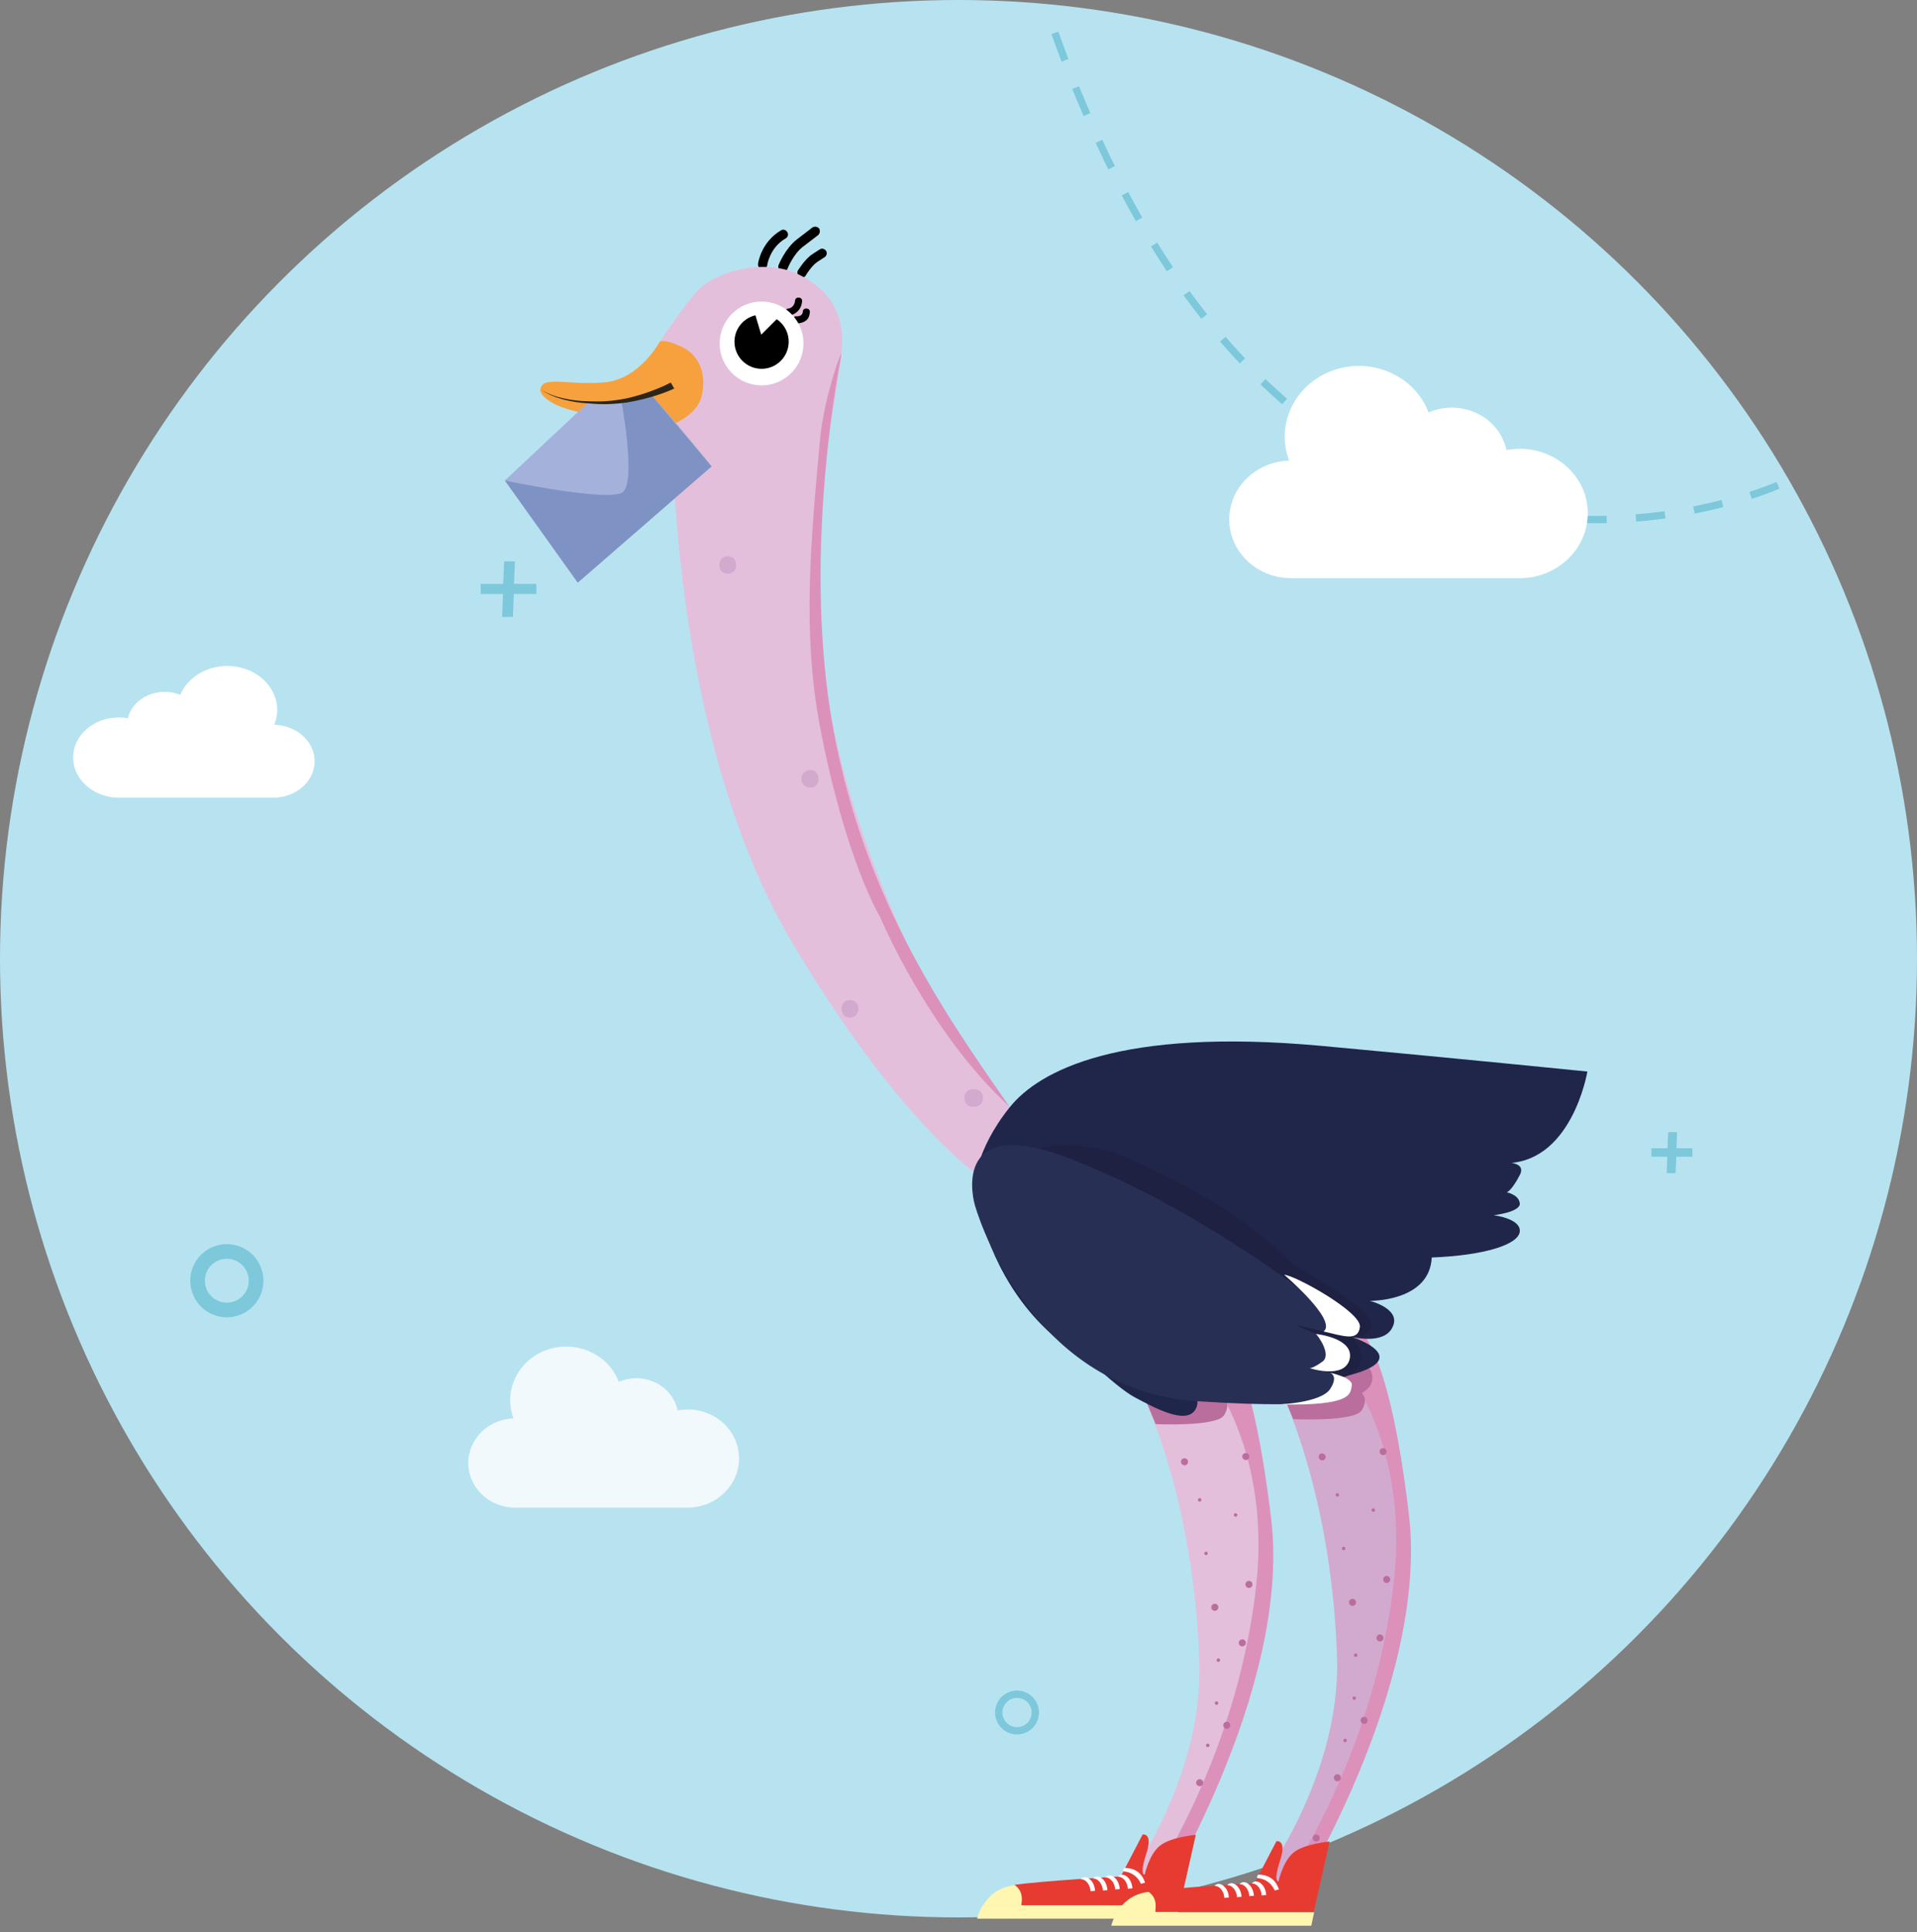 <svg width="262" height="264" viewBox="0 0 262 264" fill="none" xmlns="http://www.w3.org/2000/svg">
<rect x="0" y="0" width="262" height="264" fill="#808080" stroke="none"/>
<circle cx="131" cy="131" r="131" fill="#B7E3F0"/>
<path d="M70.212 77.006L70.219 76.85H70.062H69.188H69.043L69.038 76.994L68.918 79.928H66H65.85V80.078V80.862V81.012H66H68.906L68.788 83.994L68.781 84.15H68.938H69.812H69.957L69.962 84.006L70.082 81.012H73H73.15V80.862V80.078V79.928H73H70.094L70.212 77.006Z" fill="#7DC8DB" stroke="#7DC8DB" stroke-width="0.3"/>
<path d="M229.052 155.006L229.058 154.85H228.902H228.277H228.133L228.127 154.994L228.043 157.048H226H225.85V157.198V157.759V157.909H226H228.031L227.948 159.994L227.942 160.15H228.098H228.723H228.867L228.873 160.006L228.957 157.909H231H231.15V157.759V157.198V157.048H231H228.969L229.052 155.006Z" fill="#7DC8DB" stroke="#7DC8DB" stroke-width="0.3"/>
<circle cx="31" cy="175" r="4" stroke="#7DC8DB" stroke-width="2"/>
<circle cx="139" cy="234" r="2.5" stroke="#7DC8DB"/>
<path d="M243 66.303C243 66.303 176.598 96.449 144 4" stroke="#7DC8DB" stroke-dasharray="4 4"/>
<path d="M207.734 61.329C207.12 61.329 206.507 61.387 205.893 61.504C205.433 59.342 203.96 57.473 201.874 56.48C199.787 55.487 197.363 55.428 195.246 56.363C193.344 51.339 187.514 48.769 182.268 50.58C177.021 52.391 174.291 57.94 176.193 62.935C171.591 63.081 167.939 66.703 168.001 71.084C168.062 75.466 171.836 79 176.438 79H207.703C212.827 79 217 75.028 217 70.15C217.031 65.301 212.858 61.329 207.734 61.329Z" fill="white"/>
<path d="M94.003 192.594C93.54 192.594 93.076 192.638 92.613 192.727C92.266 191.087 91.153 189.669 89.578 188.916C88.003 188.162 86.172 188.118 84.574 188.827C83.137 185.016 78.735 183.066 74.774 184.44C70.812 185.814 68.75 190.024 70.186 193.813C66.711 193.924 63.954 196.671 64.001 199.995C64.047 203.319 66.897 206 70.372 206H93.98C97.849 206 101 202.986 101 199.286C101.023 195.608 97.872 192.594 94.003 192.594Z" fill="white" fill-opacity="0.8"/>
<path d="M16.24 98.031C16.654 98.031 17.067 98.068 17.48 98.14C17.79 96.799 18.782 95.638 20.187 95.022C21.592 94.406 23.225 94.369 24.65 94.95C25.932 91.831 29.858 90.236 33.391 91.36C36.925 92.484 38.764 95.928 37.482 99.029C40.582 99.119 43.041 101.367 42.999 104.087C42.958 106.806 40.417 109 37.317 109H16.261C12.81 109 10 106.534 10 103.507C9.979 100.497 12.79 98.031 16.24 98.031Z" fill="white"/>
<g clip-path="url(#clip0)">
<path d="M104.231 36.776C104.183 36.776 104.183 36.776 104.135 36.776C103.798 36.727 103.558 36.39 103.606 36.053C103.606 35.909 104.039 33.069 106.734 31.481C107.023 31.289 107.408 31.385 107.601 31.722C107.793 32.011 107.697 32.396 107.36 32.588C105.194 33.84 104.857 36.198 104.857 36.246C104.809 36.535 104.568 36.776 104.231 36.776Z" fill="black"/>
<path d="M107.023 37.113C106.926 37.113 106.878 37.113 106.782 37.065C106.445 36.92 106.301 36.583 106.397 36.246C106.445 36.15 107.311 33.936 108.948 32.685C110.44 31.529 111.017 31.096 111.017 31.096C111.306 30.904 111.691 30.952 111.932 31.193C112.124 31.481 112.076 31.866 111.836 32.107C111.836 32.107 111.258 32.54 109.766 33.695C108.418 34.706 107.648 36.679 107.648 36.679C107.552 36.968 107.311 37.113 107.023 37.113Z" fill="black"/>
<path d="M109.622 37.931C109.526 37.931 109.381 37.883 109.285 37.834C108.996 37.642 108.9 37.257 109.044 36.968C109.092 36.92 110.007 35.38 111.066 34.706L112.028 34.08C112.317 33.888 112.702 33.984 112.895 34.273C113.087 34.562 112.991 34.947 112.702 35.139L111.74 35.765C111.066 36.198 110.344 37.257 110.151 37.594C110.055 37.786 109.863 37.931 109.622 37.931Z" fill="black"/>
<path d="M109.14 37.498C104.664 35.284 97.637 36.92 94.99 40.097C92.343 43.273 89.359 47.942 89.359 47.942L91.236 58.001C91.236 58.001 91.814 58.53 91.91 60.023C91.91 60.023 91.862 101.27 108.322 128.897C124.783 156.523 136.286 162.395 136.286 162.395L142.639 174.235L148.896 159.555L138.018 151.373C138.018 151.373 126.997 140.352 117.804 113.591C107.889 84.569 112.461 65.413 114.868 49.578C115.349 46.161 115.782 40.77 109.14 37.498Z" fill="#E3BFDC"/>
<path d="M107.744 43.129C107.504 43.129 107.263 42.936 107.263 42.696C107.263 42.455 107.456 42.214 107.696 42.166C107.841 42.166 108.563 42.022 108.659 41.107C108.659 40.819 108.9 40.626 109.188 40.674C109.477 40.674 109.67 40.915 109.622 41.203C109.477 42.599 108.37 43.081 107.744 43.129Z" fill="black"/>
<path d="M108.9 44.188C108.852 44.188 108.804 44.188 108.755 44.188C108.467 44.188 108.274 43.947 108.322 43.658C108.322 43.418 108.563 43.177 108.852 43.225C108.948 43.225 109.285 43.225 109.526 43.033C109.622 42.936 109.718 42.792 109.718 42.599C109.718 42.311 109.959 42.118 110.248 42.166C110.536 42.166 110.729 42.407 110.681 42.696C110.633 43.177 110.488 43.562 110.151 43.803C109.718 44.14 109.141 44.188 108.9 44.188Z" fill="black"/>
<path d="M104.087 52.659C107.25 52.659 109.814 50.094 109.814 46.931C109.814 43.768 107.25 41.204 104.087 41.204C100.924 41.204 98.359 43.768 98.359 46.931C98.359 50.094 100.924 52.659 104.087 52.659Z" fill="white"/>
<path d="M104.087 49.771C105.815 49.771 107.215 48.37 107.215 46.642C107.215 44.915 105.815 43.514 104.087 43.514C102.359 43.514 100.958 44.915 100.958 46.642C100.958 48.37 102.359 49.771 104.087 49.771Z" fill="black"/>
<path d="M104.087 50.396C106.134 50.396 107.793 48.737 107.793 46.69C107.793 44.644 106.134 42.984 104.087 42.984C102.04 42.984 100.381 44.644 100.381 46.69C100.381 48.737 102.04 50.396 104.087 50.396Z" fill="black"/>
<path d="M102.884 41.877L104.039 45.728L106.301 43.466L102.884 41.877Z" fill="white"/>
<path d="M173.827 187.423C173.827 187.423 181.913 201.814 182.731 226.408C183.309 243.831 170.939 259.185 170.939 259.185H175.993C175.993 259.185 186.678 239.403 189.855 228.189C192.887 217.456 192.405 195.316 185.812 184.439C179.17 173.561 173.827 187.423 173.827 187.423Z" fill="#D3AACF"/>
<path d="M183.02 185.834C183.02 185.834 192.598 196.279 190.528 215.819C187.785 241.232 174.164 259.521 174.164 259.521L176.619 260.195C176.619 260.195 195.389 230.499 192.55 206.867C189.758 183.283 185.571 181.599 185.571 181.599L183.02 185.834Z" fill="#DC91BB"/>
<path d="M181.191 199.07C181.191 199.311 180.999 199.551 180.71 199.551C180.469 199.551 180.229 199.359 180.229 199.07C180.229 198.781 180.421 198.589 180.71 198.589C180.999 198.637 181.191 198.83 181.191 199.07Z" fill="#BA6E9D"/>
<path d="M187.689 206.578C187.822 206.578 187.93 206.471 187.93 206.338C187.93 206.205 187.822 206.097 187.689 206.097C187.556 206.097 187.448 206.205 187.448 206.338C187.448 206.471 187.556 206.578 187.689 206.578Z" fill="#BA6E9D"/>
<path d="M182.779 204.509C182.912 204.509 183.02 204.401 183.02 204.268C183.02 204.135 182.912 204.028 182.779 204.028C182.647 204.028 182.539 204.135 182.539 204.268C182.539 204.401 182.647 204.509 182.779 204.509Z" fill="#BA6E9D"/>
<path d="M183.646 211.825C183.779 211.825 183.887 211.717 183.887 211.584C183.887 211.451 183.779 211.343 183.646 211.343C183.513 211.343 183.405 211.451 183.405 211.584C183.405 211.717 183.513 211.825 183.646 211.825Z" fill="#BA6E9D"/>
<path d="M185.282 226.408C185.415 226.408 185.523 226.3 185.523 226.167C185.523 226.035 185.415 225.927 185.282 225.927C185.149 225.927 185.042 226.035 185.042 226.167C185.042 226.3 185.149 226.408 185.282 226.408Z" fill="#BA6E9D"/>
<path d="M189.518 216.301C189.783 216.301 189.999 216.085 189.999 215.819C189.999 215.554 189.783 215.338 189.518 215.338C189.252 215.338 189.036 215.554 189.036 215.819C189.036 216.085 189.252 216.301 189.518 216.301Z" fill="#BA6E9D"/>
<path d="M186.437 235.553C186.703 235.553 186.918 235.337 186.918 235.072C186.918 234.806 186.703 234.59 186.437 234.59C186.171 234.59 185.956 234.806 185.956 235.072C185.956 235.337 186.171 235.553 186.437 235.553Z" fill="#BA6E9D"/>
<path d="M182.779 243.398C183.045 243.398 183.261 243.182 183.261 242.917C183.261 242.651 183.045 242.435 182.779 242.435C182.514 242.435 182.298 242.651 182.298 242.917C182.298 243.182 182.514 243.398 182.779 243.398Z" fill="#BA6E9D"/>
<path d="M179.892 251.628C180.158 251.628 180.373 251.413 180.373 251.147C180.373 250.881 180.158 250.666 179.892 250.666C179.626 250.666 179.41 250.881 179.41 251.147C179.41 251.413 179.626 251.628 179.892 251.628Z" fill="#BA6E9D"/>
<path d="M189.036 198.83C189.302 198.83 189.518 198.614 189.518 198.348C189.518 198.082 189.302 197.867 189.036 197.867C188.77 197.867 188.555 198.082 188.555 198.348C188.555 198.614 188.77 198.83 189.036 198.83Z" fill="#BA6E9D"/>
<path d="M185.09 232.28C185.223 232.28 185.33 232.172 185.33 232.039C185.33 231.906 185.223 231.799 185.09 231.799C184.957 231.799 184.849 231.906 184.849 232.039C184.849 232.172 184.957 232.28 185.09 232.28Z" fill="#BA6E9D"/>
<path d="M183.838 238.056C183.971 238.056 184.079 237.948 184.079 237.815C184.079 237.682 183.971 237.574 183.838 237.574C183.705 237.574 183.598 237.682 183.598 237.815C183.598 237.948 183.705 238.056 183.838 238.056Z" fill="#BA6E9D"/>
<path d="M188.603 224.29C188.869 224.29 189.084 224.075 189.084 223.809C189.084 223.543 188.869 223.328 188.603 223.328C188.337 223.328 188.122 223.543 188.122 223.809C188.122 224.075 188.337 224.29 188.603 224.29Z" fill="#BA6E9D"/>
<path d="M184.849 219.429C185.115 219.429 185.331 219.214 185.331 218.948C185.331 218.682 185.115 218.467 184.849 218.467C184.583 218.467 184.368 218.682 184.368 218.948C184.368 219.214 184.583 219.429 184.849 219.429Z" fill="#BA6E9D"/>
<path d="M176.763 193.92C176.763 193.92 185.09 194.305 186.1 192.717C187.111 191.129 186.1 190.359 186.1 190.359C186.1 190.359 188.17 189.396 187.4 187.423C186.245 184.487 174.982 189.637 174.982 189.637L176.763 193.92Z" fill="#BA6E9D"/>
<path d="M170.795 193.439L164.779 192.284C164.779 192.284 164.538 194.161 162.998 194.305C161.458 194.45 158.137 192.428 158.137 192.428L161.554 189.877L170.747 191.803L171.132 193.487L170.795 193.439Z" fill="#DC91BB"/>
<path d="M155.008 188.097C155.008 188.097 163.094 202.487 163.912 227.082C164.49 244.505 152.121 259.858 152.121 259.858H157.174C157.174 259.858 167.859 240.077 171.036 228.863C174.068 218.13 173.587 195.99 166.993 185.112C160.399 174.235 155.008 188.097 155.008 188.097Z" fill="#E3BFDC"/>
<path d="M164.201 186.46C164.201 186.46 173.779 196.904 171.709 216.445C168.966 241.858 155.345 260.147 155.345 260.147L157.8 260.821C157.8 260.821 176.571 231.125 173.731 207.493C170.891 183.861 166.752 182.225 166.752 182.225L164.201 186.46Z" fill="#DC91BB"/>
<path d="M162.373 199.744C162.373 199.985 162.18 200.225 161.891 200.225C161.651 200.225 161.41 200.033 161.41 199.744C161.41 199.455 161.602 199.263 161.891 199.263C162.18 199.263 162.373 199.503 162.373 199.744Z" fill="#BA6E9D"/>
<path d="M168.87 207.252C169.003 207.252 169.111 207.145 169.111 207.012C169.111 206.879 169.003 206.771 168.87 206.771C168.737 206.771 168.629 206.879 168.629 207.012C168.629 207.145 168.737 207.252 168.87 207.252Z" fill="#BA6E9D"/>
<path d="M163.961 205.183C164.094 205.183 164.201 205.075 164.201 204.942C164.201 204.809 164.094 204.701 163.961 204.701C163.828 204.701 163.72 204.809 163.72 204.942C163.72 205.075 163.828 205.183 163.961 205.183Z" fill="#BA6E9D"/>
<path d="M164.827 212.498C164.96 212.498 165.068 212.391 165.068 212.258C165.068 212.125 164.96 212.017 164.827 212.017C164.694 212.017 164.586 212.125 164.586 212.258C164.586 212.391 164.694 212.498 164.827 212.498Z" fill="#BA6E9D"/>
<path d="M166.512 227.082C166.645 227.082 166.752 226.974 166.752 226.841C166.752 226.708 166.645 226.601 166.512 226.601C166.379 226.601 166.271 226.708 166.271 226.841C166.271 226.974 166.379 227.082 166.512 227.082Z" fill="#BA6E9D"/>
<path d="M170.699 216.975C170.965 216.975 171.18 216.759 171.18 216.493C171.18 216.227 170.965 216.012 170.699 216.012C170.433 216.012 170.218 216.227 170.218 216.493C170.218 216.759 170.433 216.975 170.699 216.975Z" fill="#BA6E9D"/>
<path d="M167.667 236.227C167.932 236.227 168.148 236.011 168.148 235.745C168.148 235.48 167.932 235.264 167.667 235.264C167.401 235.264 167.185 235.48 167.185 235.745C167.185 236.011 167.401 236.227 167.667 236.227Z" fill="#BA6E9D"/>
<path d="M163.961 244.072C164.226 244.072 164.442 243.856 164.442 243.59C164.442 243.325 164.226 243.109 163.961 243.109C163.695 243.109 163.479 243.325 163.479 243.59C163.479 243.856 163.695 244.072 163.961 244.072Z" fill="#BA6E9D"/>
<path d="M161.073 252.302C161.339 252.302 161.554 252.086 161.554 251.821C161.554 251.555 161.339 251.339 161.073 251.339C160.807 251.339 160.592 251.555 160.592 251.821C160.592 252.086 160.807 252.302 161.073 252.302Z" fill="#BA6E9D"/>
<path d="M170.265 199.503C170.531 199.503 170.747 199.288 170.747 199.022C170.747 198.756 170.531 198.541 170.265 198.541C170 198.541 169.784 198.756 169.784 199.022C169.784 199.288 170 199.503 170.265 199.503Z" fill="#BA6E9D"/>
<path d="M166.271 232.954C166.404 232.954 166.512 232.846 166.512 232.713C166.512 232.58 166.404 232.472 166.271 232.472C166.138 232.472 166.03 232.58 166.03 232.713C166.03 232.846 166.138 232.954 166.271 232.954Z" fill="#BA6E9D"/>
<path d="M165.068 238.729C165.2 238.729 165.308 238.622 165.308 238.489C165.308 238.356 165.2 238.248 165.068 238.248C164.935 238.248 164.827 238.356 164.827 238.489C164.827 238.622 164.935 238.729 165.068 238.729Z" fill="#BA6E9D"/>
<path d="M169.784 224.964C170.05 224.964 170.266 224.749 170.266 224.483C170.266 224.217 170.05 224.001 169.784 224.001C169.518 224.001 169.303 224.217 169.303 224.483C169.303 224.749 169.518 224.964 169.784 224.964Z" fill="#BA6E9D"/>
<path d="M166.03 220.103C166.296 220.103 166.512 219.887 166.512 219.622C166.512 219.356 166.296 219.14 166.03 219.14C165.765 219.14 165.549 219.356 165.549 219.622C165.549 219.887 165.765 220.103 166.03 220.103Z" fill="#BA6E9D"/>
<path d="M157.944 194.594C157.944 194.594 166.271 194.979 167.282 193.391C168.292 191.803 167.282 191.032 167.282 191.032C167.282 191.032 169.351 190.07 168.581 188.097C167.426 185.161 156.164 190.311 156.164 190.311L157.944 194.594Z" fill="#BA6E9D"/>
<path d="M160.88 262.169L161.265 260.34H134.313C133.735 261.302 133.542 262.169 133.542 262.169H160.88Z" fill="#FEF6B1"/>
<path d="M139.607 259.618C139.607 259.907 139.607 260.147 139.559 260.34H161.265L163.431 250.714C163.431 250.714 160.014 251.002 158.522 252.206C157.03 253.409 156.452 256.152 156.452 256.152C156.452 256.152 155.682 256.345 156.645 253.361C157.656 250.377 156.164 250.666 156.164 250.666L153.18 256.393C153.18 256.393 142.783 256.971 138.644 257.548C139.222 257.981 139.655 258.655 139.607 259.618Z" fill="#E73B32"/>
<path d="M134.361 260.34H139.607C139.607 260.099 139.607 259.858 139.655 259.618C139.703 258.655 139.27 257.981 138.692 257.596C138.596 257.596 138.452 257.644 138.355 257.644C136.238 257.981 135.034 259.233 134.361 260.34Z" fill="#FEF6B1"/>
<path d="M150.725 258.318C150.725 258.318 150.725 257.741 150.34 257.211C150.003 256.778 149.666 256.682 149.377 256.682C149.811 256.201 150.388 256.441 150.677 256.73C151.303 257.259 151.351 258.222 151.351 258.27L150.725 258.318H151.014H150.725Z" fill="white"/>
<path d="M149.041 258.414C149.041 258.414 149.041 257.837 148.655 257.307C148.319 256.874 147.982 256.778 147.693 256.778C148.126 256.297 148.704 256.537 148.992 256.826C149.618 257.356 149.666 258.318 149.666 258.366L149.041 258.414H149.329H149.041Z" fill="white"/>
<path d="M154.142 258.078C154.142 258.078 154.142 257.5 153.757 256.971C153.42 256.537 153.083 256.441 152.794 256.441C153.228 255.96 153.805 256.2 154.094 256.489C154.72 257.019 154.768 257.981 154.768 258.029L154.142 258.078H154.431H154.142Z" fill="white"/>
<path d="M152.409 258.174C152.409 258.174 152.409 257.596 152.024 257.067C151.687 256.634 151.351 256.537 151.062 256.537C151.495 256.056 152.073 256.297 152.361 256.585C152.987 257.115 153.035 258.077 153.035 258.126L152.409 258.174H152.698H152.409Z" fill="white"/>
<path d="M155.923 257.404C155.923 257.355 155.297 255.815 153.565 255.719C153.565 255.719 153.372 255.527 153.709 255.238C156.067 255.238 156.452 257.211 156.5 257.259L155.923 257.404Z" fill="white"/>
<path d="M138.019 151.277C133.206 157.245 133.158 162.106 133.158 162.106C133.158 162.106 136.431 192.765 170.747 189.877C199.577 187.471 184.705 182.658 184.705 182.658C184.705 182.658 189.181 183.861 190.336 181.31C191.539 178.807 187.208 177.749 187.208 177.749C187.208 177.749 195.39 177.893 195.679 171.829C202.946 171.54 207.567 170.048 207.711 168.267C207.856 166.486 204.15 166.053 204.15 166.053C204.15 166.053 207.856 165.62 207.711 164.417C207.567 163.213 205.93 162.925 205.93 162.925C205.93 162.925 206.556 162.78 207.711 160.566C208.866 158.352 204.438 158.882 205.16 158.93C214.786 159.411 216.952 146.416 216.952 146.416C216.952 146.416 198.374 144.539 180.518 142.902C152.987 140.4 142.014 146.32 138.019 151.277Z" fill="#20264A"/>
<path d="M151.639 157.245C151.639 157.245 167.426 163.069 176.522 172.599C179.699 174.572 187.207 178.711 187.4 180.829C187.592 182.947 184.801 182.706 184.801 182.706C184.801 182.706 186.533 184.439 185.956 186.075C185.378 187.711 183.742 188.145 183.742 188.145L147.356 176.016C147.356 176.016 139.992 157.149 140.617 157.245C141.243 157.341 143.601 155.464 151.639 157.245Z" fill="#1F2142"/>
<path d="M161.41 174.572C166.464 178.519 168.678 181.214 167.474 182.85C166.271 184.487 164.346 184.054 164.346 184.054C164.346 184.054 166.127 186.123 165.26 187.326C164.346 188.53 161.41 187.76 161.41 187.76C161.41 187.76 164.683 190.599 163.335 192.669C161.987 194.738 157.559 192.236 155.009 190.888C152.506 189.54 146.249 183.765 140.762 177.364C135.275 170.962 133.783 164.465 133.783 164.465C133.783 164.465 136.19 154.887 161.41 174.572Z" fill="#20264A"/>
<path d="M133.206 164.561C133.206 164.561 140.088 189.926 163.672 191.466C183.502 192.765 184.609 190.744 184.464 189.107C184.32 187.471 177.052 186.749 177.052 186.749C177.052 186.749 184.031 187.952 184.464 185.69C184.897 183.428 182.828 183.909 177.197 181.07C182.972 182.273 183.839 183.139 184.512 181.07C185.186 179 180.903 178.567 178.063 176.449C175.223 174.331 161.025 163.839 145.527 158.063C129.644 152.143 133.206 164.561 133.206 164.561Z" fill="#282F55"/>
<path d="M175.512 174.187C175.512 174.187 182.828 180.396 180.903 181.936C183.646 182.562 185.62 183.332 185.86 181.31C186.101 179.289 176.956 174.235 175.512 174.187Z" fill="white"/>
<path d="M179.843 182.273C179.988 182.321 182.106 185.112 180.71 186.075C179.362 187.038 178.977 186.941 178.977 186.941C178.977 186.941 183.79 188.53 184.464 185.69C185.09 182.802 179.843 182.273 179.843 182.273Z" fill="white"/>
<path d="M174.79 191.899C174.79 191.899 180.469 191.706 181.769 189.829C183.02 187.952 181.769 187.567 181.769 187.567C181.769 187.567 184.945 188.241 184.753 189.3C184.512 190.311 185.186 192.14 174.79 191.899Z" fill="white"/>
<path d="M73.861 53.188C73.668 54.391 76.941 56.557 83.246 56.798C89.552 57.038 91.38 58.242 91.38 58.242C91.38 58.242 94.942 56.99 95.76 54.536C96.579 52.081 96.145 48.712 93.017 47.316C90.659 46.257 90.177 46.691 90.177 46.691C90.177 46.691 87.482 51.696 82.813 52.225C77.904 52.755 74.15 51.215 73.861 53.188Z" fill="#F6A13D"/>
<path d="M179.218 263.131L179.603 261.302H152.65C152.072 262.265 151.88 263.131 151.88 263.131H179.218Z" fill="#FEF6B1"/>
<path d="M157.896 260.532C157.896 260.821 157.896 261.062 157.848 261.254H179.555L181.721 251.628C181.721 251.628 178.303 251.917 176.811 253.12C175.319 254.324 174.742 257.067 174.742 257.067C174.742 257.067 173.972 257.259 174.934 254.275C175.945 251.291 174.453 251.58 174.453 251.58L171.469 257.308C171.469 257.308 161.073 257.885 156.934 258.463C157.511 258.896 157.944 259.57 157.896 260.532Z" fill="#E73B32"/>
<path d="M152.65 261.254H157.896C157.896 261.013 157.896 260.773 157.944 260.532C157.992 259.57 157.559 258.896 156.982 258.511C156.885 258.511 156.741 258.559 156.645 258.559C154.575 258.896 153.372 260.147 152.65 261.254Z" fill="#FEF6B1"/>
<path d="M169.062 259.233C169.062 259.233 169.062 258.655 168.677 258.126C168.341 257.693 168.004 257.596 167.715 257.596C168.148 257.115 168.726 257.356 169.014 257.645C169.64 258.174 169.688 259.137 169.688 259.185L169.062 259.233H169.351H169.062Z" fill="white"/>
<path d="M167.33 259.329C167.33 259.329 167.33 258.751 166.945 258.222C166.608 257.789 166.271 257.693 165.982 257.693C166.415 257.211 166.993 257.452 167.282 257.741C167.907 258.27 167.955 259.233 167.955 259.281L167.33 259.329H167.619H167.33Z" fill="white"/>
<path d="M172.431 258.992C172.431 258.992 172.431 258.415 172.046 257.885C171.709 257.452 171.373 257.356 171.084 257.356C171.517 256.874 172.094 257.115 172.383 257.404C173.009 257.933 173.057 258.896 173.057 258.944L172.431 258.992H172.72H172.431Z" fill="white"/>
<path d="M170.747 259.088C170.747 259.088 170.747 258.511 170.362 257.981C170.025 257.548 169.688 257.452 169.399 257.452C169.832 256.971 170.41 257.211 170.699 257.5C171.324 258.029 171.373 258.992 171.373 259.04L170.747 259.088H171.036H170.747Z" fill="white"/>
<path d="M174.212 258.318C174.212 258.27 173.587 256.73 171.854 256.634C171.854 256.634 171.661 256.441 171.998 256.152C174.357 256.152 174.742 258.126 174.79 258.174L174.212 258.318Z" fill="white"/>
<path d="M112.077 60.022C110.873 73.354 109.574 86.253 112.077 99.345C115.59 117.682 120.307 125.335 120.307 125.335C120.307 125.335 126.804 140.977 138.019 151.277C128.537 137.752 117.563 121.773 113.617 98.045C109.67 74.317 114.964 48.615 114.964 48.615C115.205 47.123 112.606 54.295 112.077 60.022Z" fill="#DC91BB"/>
<path d="M99.466 78.408C101.006 78.408 101.006 76.002 99.466 76.002C97.926 76.002 97.926 78.408 99.466 78.408Z" fill="#D3AACF"/>
<path d="M110.729 107.623C112.269 107.623 112.269 105.217 110.729 105.217C109.141 105.217 109.141 107.623 110.729 107.623Z" fill="#D3AACF"/>
<path d="M116.167 139.052C117.707 139.052 117.707 136.646 116.167 136.646C114.627 136.646 114.627 139.052 116.167 139.052Z" fill="#D3AACF"/>
<path d="M133.157 148.823C133.109 148.823 133.013 148.823 132.965 148.823C131.425 148.823 131.425 151.229 132.965 151.229C133.013 151.229 133.109 151.229 133.157 151.229C134.746 151.229 134.746 148.823 133.157 148.823C133.109 148.823 133.013 148.823 132.965 148.823C131.425 148.823 131.425 151.229 132.965 151.229C133.013 151.229 133.109 151.229 133.157 151.229C134.746 151.229 134.746 148.823 133.157 148.823Z" fill="#D3AACF"/>
<path d="M78.963 79.611L69 65.654L80.407 54.969C80.407 54.969 83.343 55.691 88.926 53.862C92.921 58.242 97.252 63.728 97.252 63.728L78.963 79.611Z" fill="#A4B1DB"/>
<path d="M84.979 55.065C84.979 55.065 86.953 65.798 85.124 67.242C83.295 68.686 69 65.654 69 65.654L78.963 79.611L97.252 63.728L88.926 53.862L84.979 55.065Z" fill="#7E92C4"/>
<path d="M92.151 53.092C91.188 53.525 90.274 53.862 89.311 54.151C88.349 54.439 87.386 54.68 86.375 54.873C85.412 55.065 84.402 55.161 83.391 55.209C82.38 55.258 81.37 55.209 80.407 55.113C79.252 55.065 78.097 54.873 76.99 54.584C75.883 54.295 74.824 53.862 73.861 53.188C74.824 53.814 75.931 54.199 77.038 54.439C78.145 54.68 79.3 54.824 80.407 54.824C81.37 54.873 82.38 54.873 83.343 54.776C84.306 54.68 85.268 54.536 86.231 54.295C87.193 54.054 88.108 53.766 89.022 53.429C89.937 53.092 90.851 52.707 91.669 52.273L92.151 53.092Z" fill="#2D2618"/>
</g>
<defs>
<clipPath id="clip0">
<rect width="148" height="232.131" fill="white" transform="translate(69 31)"/>
</clipPath>
</defs>
</svg>
